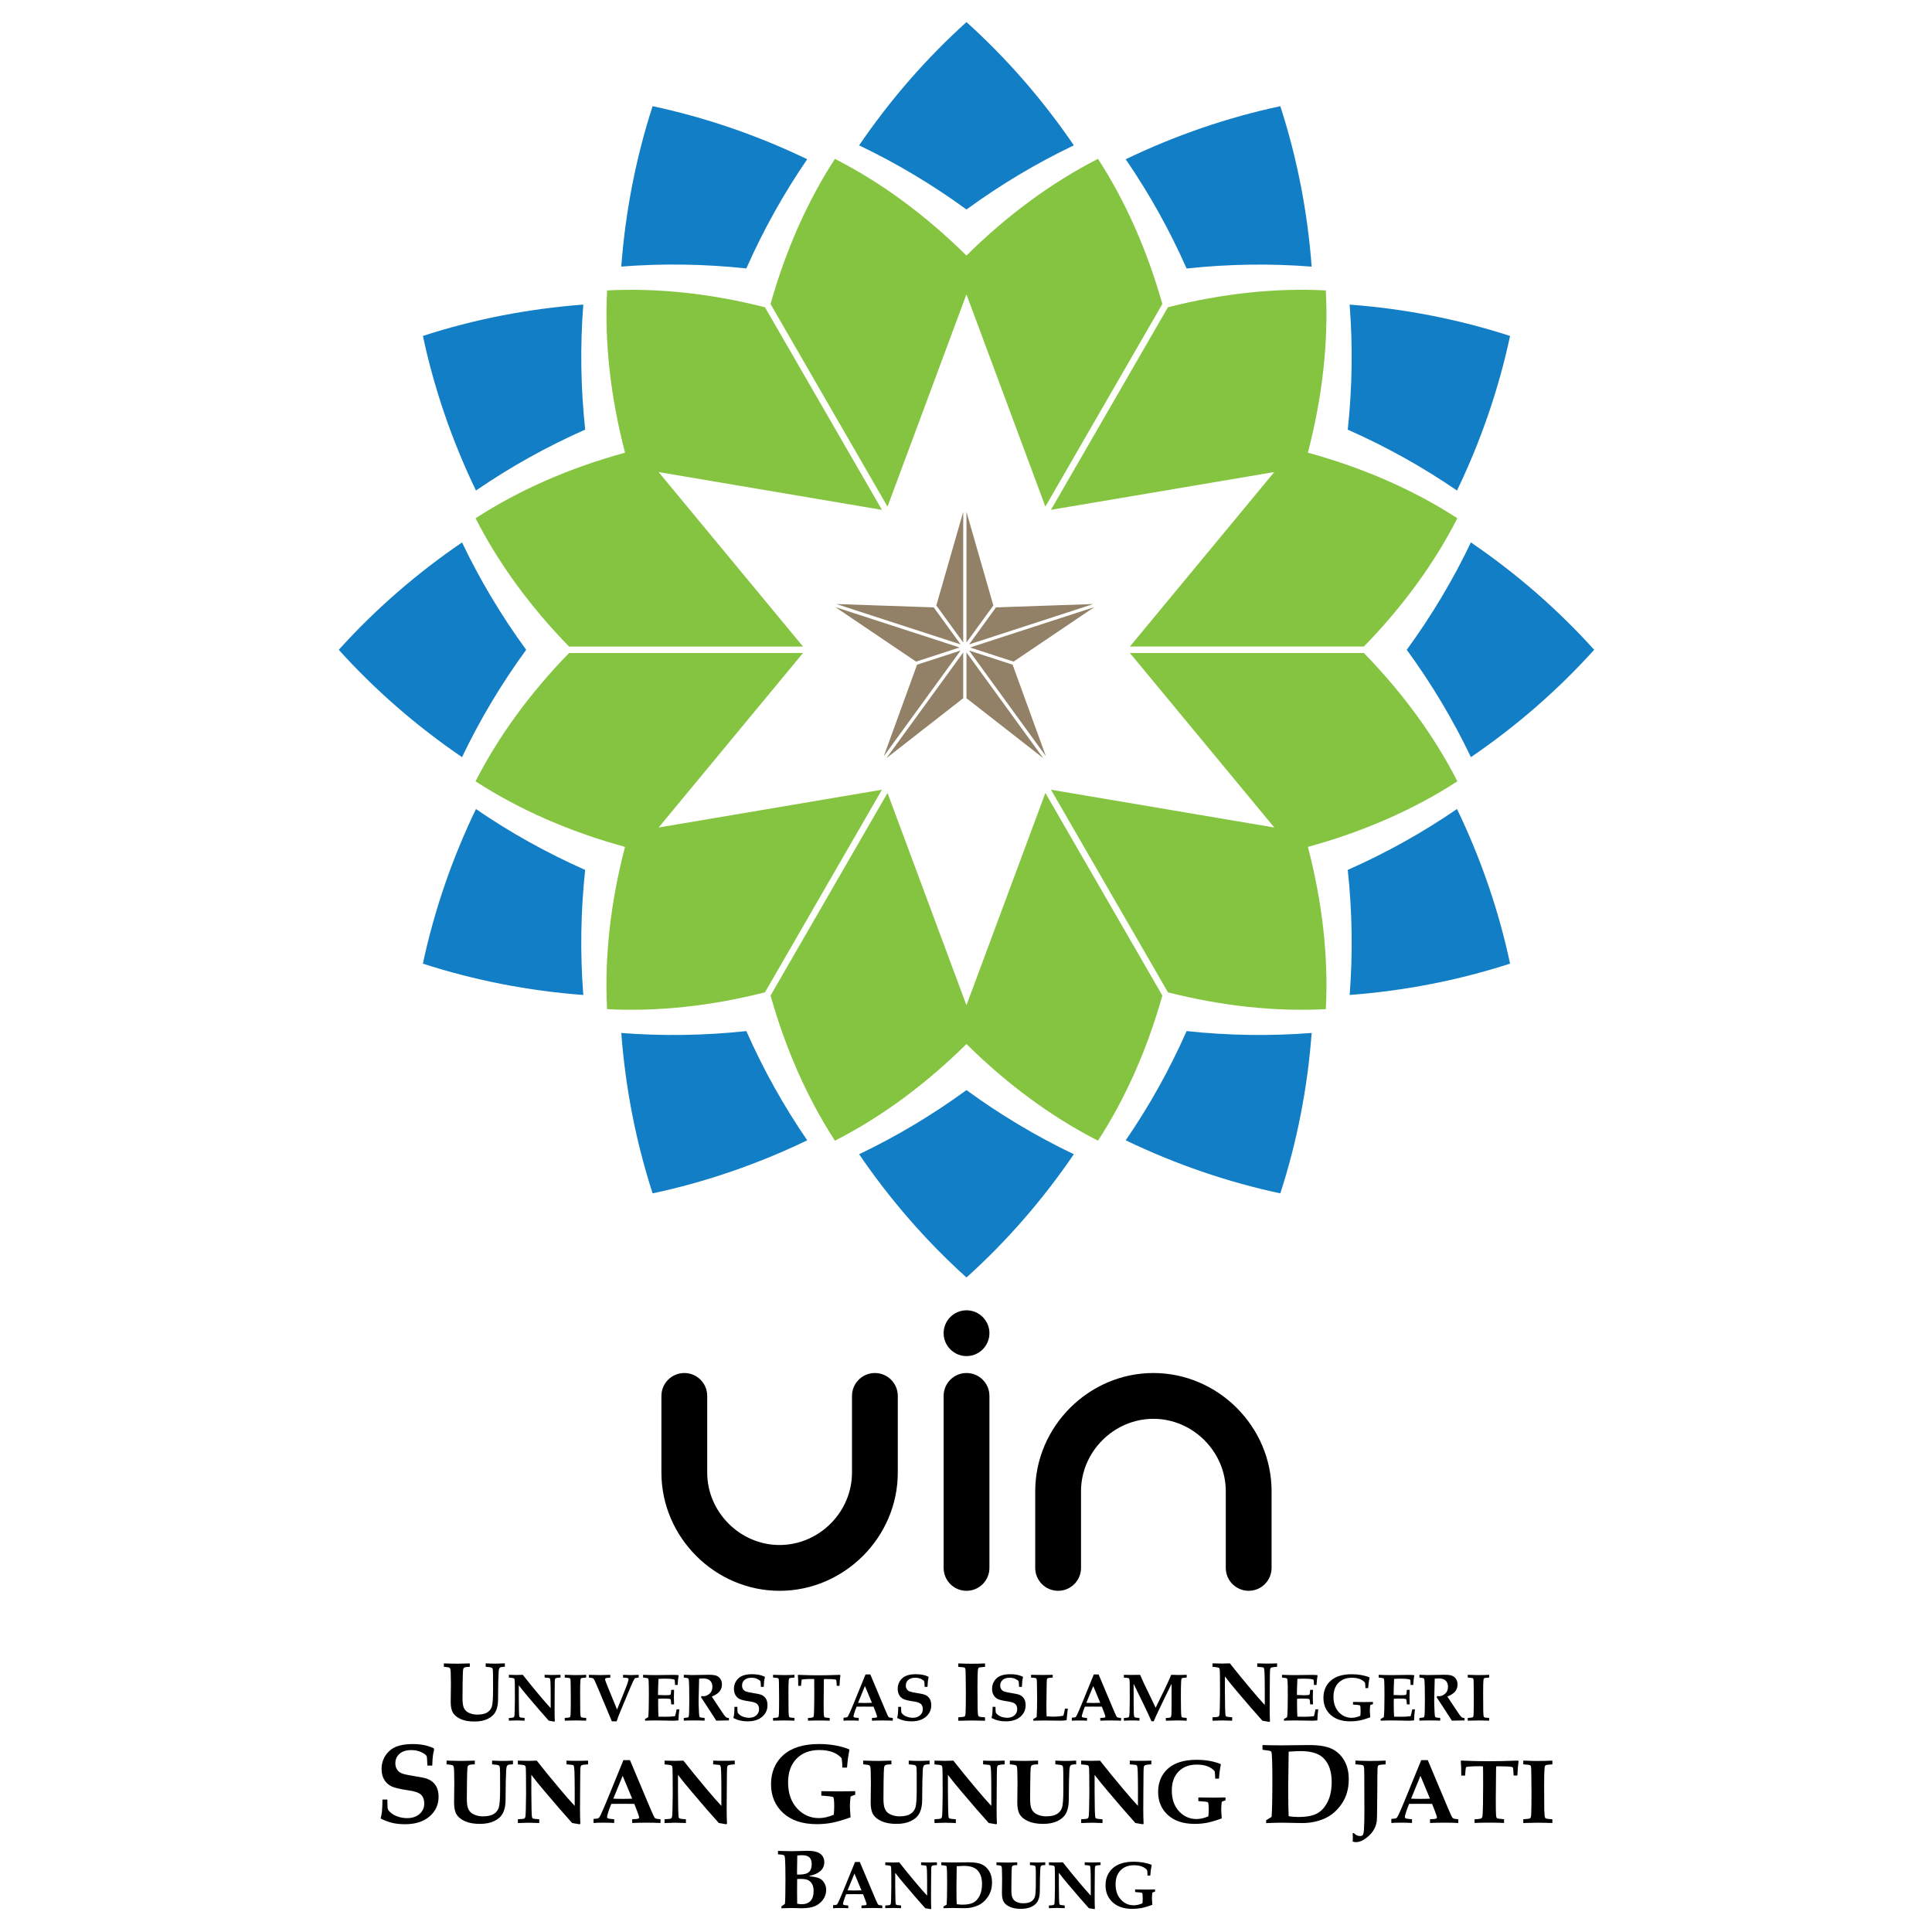 <?xml version="1.0" encoding="UTF-8"?>
<svg id="Layer_1" data-name="Layer 1" xmlns="http://www.w3.org/2000/svg" viewBox="0 0 950 950">
  <defs>
    <style>
      .cls-1 {
        fill: #85c441;
      }

      .cls-1, .cls-2, .cls-3, .cls-4 {
        fill-rule: evenodd;
      }

      .cls-2 {
        fill: #928067;
      }

      .cls-3 {
        fill: #127ec6;
      }
    </style>
  </defs>
  <path class="cls-3" d="m422.45,71.47c15.3-22.44,33.04-42.8,52.79-60.61,19.75,17.81,37.49,38.17,52.79,60.61-18.33,8.76-36.02,19.3-52.79,31.55-16.77-12.24-34.45-22.78-52.79-31.54h0Zm222.52,436.45c-2.03,27.08-7.21,53.58-15.41,78.88-26.01-5.55-51.55-14.31-76.02-26.09,11.5-16.75,21.54-34.72,29.94-53.71,20.64,2.22,41.23,2.5,61.49.92h0ZM320.91,52.21c26.01,5.55,51.55,14.31,76.01,26.09-11.49,16.75-21.53,34.72-29.94,53.7-20.65-2.22-41.23-2.5-61.49-.92,2.03-27.08,7.21-53.58,15.41-78.88h0Zm395.53,345.6c11.78,24.47,20.55,50.01,26.09,76.02-25.3,8.2-51.8,13.38-78.88,15.41,1.58-20.25,1.29-40.84-.93-61.49,18.99-8.4,36.96-18.45,53.71-29.94h0ZM207.94,165.18c25.3-8.2,51.8-13.38,78.88-15.41-1.58,20.25-1.29,40.84.93,61.48-18.99,8.4-36.96,18.45-53.71,29.95-11.78-24.46-20.55-50.01-26.09-76.01h0Zm515.34,101.54c22.44,15.3,42.8,33.04,60.61,52.79-17.81,19.75-38.17,37.49-60.61,52.79-8.76-18.33-19.3-36.02-31.55-52.79,12.24-16.77,22.78-34.45,31.54-52.79h0Zm-556.69,52.79c17.81-19.75,38.17-37.49,60.6-52.78,8.76,18.33,19.3,36.01,31.54,52.78-12.24,16.77-22.78,34.46-31.54,52.79-22.44-15.29-42.8-33.03-60.6-52.78h0Zm497.06-169.73c27.08,2.03,53.58,7.21,78.88,15.41-5.55,26.01-14.31,51.55-26.1,76.02-16.75-11.5-34.72-21.54-53.71-29.94,2.22-20.64,2.5-41.23.92-61.49h0ZM207.94,473.83c5.55-26.01,14.31-51.55,26.09-76.01,16.75,11.5,34.72,21.53,53.71,29.94-2.22,20.65-2.5,41.23-.92,61.49-27.08-2.03-53.58-7.21-78.88-15.41h0ZM553.54,78.31c24.47-11.78,50.01-20.55,76.02-26.09,8.2,25.3,13.38,51.8,15.41,78.88-20.25-1.58-40.84-1.29-61.49.93-8.4-18.99-18.45-36.96-29.94-53.71h0Zm-232.63,508.5c-8.2-25.3-13.38-51.8-15.41-78.88,20.25,1.58,40.84,1.29,61.48-.93,8.4,18.99,18.45,36.96,29.95,53.71-24.46,11.78-50.01,20.55-76.01,26.09h0Zm154.32,41.35c-19.75-17.81-37.49-38.17-52.78-60.6,18.33-8.76,36.01-19.3,52.78-31.54,16.77,12.24,34.46,22.78,52.79,31.54-15.29,22.44-33.03,42.8-52.78,60.6Z"/>
  <path class="cls-2" d="m475.23,251.71l13.22,46.01-13.22,18.2v-64.21h0Zm14.52,46.95l-13.22,18.2,61.07-19.84-47.85,1.64h0Zm48.33-.12l-61.07,19.84,21.39,6.95,39.67-26.79h0Zm-40.16,28.31l16.35,44.99-37.74-51.95,21.4,6.95h0Zm15.05,45.93l-37.74-29.45v-22.5l37.74,51.95h0Zm-39.34-29.45l-37.74,29.45,37.74-51.94v22.49h0Zm-39.04,28.52l37.75-51.96-21.4,6.95-16.35,45h0Zm15.86-46.52l21.39-6.95-61.06-19.84,39.67,26.79h0Zm-39.18-28.31l47.85,1.64,13.22,18.2-61.08-19.84h0Zm49.14.7l13.22-46.01v64.21l-13.22-18.2Z"/>
  <path class="cls-4" d="m383.34,782.23c-31.77,0-58.11-26.34-58.11-58.11v-37.72c0-6.22,5.04-11.26,11.26-11.26s11.26,5.04,11.26,11.26v37.72c0,19.42,16.17,35.59,35.59,35.59s35.6-16.17,35.6-35.59v-37.72c0-6.22,5.04-11.26,11.26-11.26s11.26,5.04,11.26,11.26v37.72c0,31.77-26.35,58.11-58.11,58.11h0Zm-195.28,102.64h2.41c.02,2.7.1,4.28.26,4.75.15.46.67,1.07,1.57,1.83.89.76,2.05,1.37,3.47,1.85,1.42.47,2.88.71,4.37.71,2.57,0,4.62-.68,6.17-2.05,1.54-1.36,2.3-3.07,2.3-5.11,0-1.87-.51-3.31-1.53-4.32-1.04-1-3-1.71-5.9-2.13-4.3-.62-7.2-1.3-8.7-2.02-1.5-.73-2.69-1.82-3.55-3.28-.87-1.46-1.3-3.2-1.3-5.24,0-3.42,1.2-6.32,3.62-8.7,2.42-2.38,6.28-3.57,11.57-3.57,2.08,0,3.92.16,5.53.47,1.61.31,3.23.82,4.85,1.53l.28.66c-.3,1.15-.5,2.18-.62,3.12-.12.92-.22,2.53-.32,4.8h-2.38c-.09-2.81-.22-4.37-.41-4.73-.34-.6-1.22-1.23-2.64-1.89-1.41-.66-3.02-1-4.85-1-2.49,0-4.43.61-5.8,1.82-1.38,1.21-2.06,2.77-2.06,4.68,0,1.17.28,2.18.84,3.05.57.87,1.35,1.5,2.37,1.91,1.01.41,3.18.88,6.52,1.41,3.02.46,5.07.9,6.15,1.33,1.76.72,3.11,1.8,4.01,3.26.92,1.45,1.37,3.29,1.37,5.52,0,3.86-1.47,7.07-4.43,9.63-2.95,2.56-6.99,3.84-12.11,3.84-2.27,0-4.34-.21-6.2-.65-1.86-.44-3.78-1.16-5.76-2.16.33-1.27.55-2.42.66-3.47.14-1.44.22-3.38.24-5.82h0Zm31.53-17.31v-1.84c2.97.1,5.58.16,7.83.16,1.43,0,3.44-.06,6.05-.16v1.84c-1.34,0-2.28.11-2.84.35-.19.07-.35.21-.46.37-.16.21-.27.55-.33,1.03-.09.82-.16,3.17-.22,7.04-.04,2.7-.07,5.44-.07,8.22,0,2.29.26,3.97.79,5.05.52,1.07,1.29,1.87,2.3,2.39,1.45.75,3.04,1.12,4.77,1.12,2.34,0,4.14-.39,5.37-1.16,1.24-.77,2.07-1.84,2.5-3.2.42-1.35.63-4.32.63-8.89l-.02-8.1c0-1.82-.1-2.91-.26-3.27-.08-.2-.24-.36-.46-.46-.35-.21-1.42-.37-3.19-.49v-1.84c1.87.1,3.61.16,5.19.16,1.37,0,3.06-.06,5.06-.16v1.84c-1.45,0-2.34.16-2.7.49-.35.32-.57,1.15-.64,2.49-.16,3.26-.24,6.96-.26,11.08,0,2.64-.04,4.36-.11,5.18-.16,2.01-.64,3.73-1.46,5.15-.81,1.43-2.16,2.59-4.07,3.52-1.89.91-4.24,1.37-7.06,1.37s-5.36-.44-7.29-1.31c-1.94-.88-3.32-1.98-4.13-3.31-.82-1.33-1.23-3.29-1.23-5.88l.11-9.83c0-.79-.04-2.8-.11-6.02-.03-1.01-.13-1.69-.33-2.05-.11-.21-.29-.36-.53-.49-.24-.11-1.18-.24-2.81-.39h0Zm35.06,28.83v-1.83c1.78-.07,2.83-.2,3.13-.35.2-.11.35-.31.46-.57.16-.34.26-1.58.31-3.69.08-3.5.13-6.14.13-7.91l-.05-9.25c0-2.44-.08-3.86-.24-4.24-.08-.21-.22-.37-.41-.47-.3-.18-1.4-.35-3.33-.5v-1.84c2.3.08,4.01.11,5.12.11,1.22,0,2.61-.04,4.17-.11,3.36,4.28,7.14,8.94,11.37,13.94,2.82,3.36,5.24,6.13,7.28,8.31v-8.66c0-3.28-.05-6.11-.13-8.48-.06-1.42-.18-2.29-.35-2.6-.08-.18-.24-.3-.48-.37-.23-.07-1.26-.18-3.07-.31v-1.84c1.6.08,3.17.11,4.75.11,2.16,0,4.11-.04,5.86-.11v1.84c-1.63.1-2.61.21-2.95.35-.2.07-.35.18-.46.31-.12.13-.21.3-.27.5-.1.36-.16,1.47-.17,3.37l-.07,8.75-.05,8.8c0,2.36.05,4.72.15,7.09l-.28.3c-1.76-.32-3.01-.53-3.74-.63-3.74-4.15-8.27-9.36-13.57-15.65-2.69-3.17-4.85-5.85-6.49-8.02v8.51c0,2.31.03,5.1.1,8.37.05,2.41.15,3.8.31,4.16.06.16.17.28.33.37.28.16,1.32.3,3.15.44v1.83c-2.36-.1-4.06-.15-5.07-.15-.85,0-2.66.05-5.45.15h0Zm37.19-1.99c1.37-.08,2.21-.22,2.54-.41.21-.15.56-.7,1.03-1.67.89-1.89,2.02-4.52,3.4-7.89l7.74-18.95h3.22l9.88,23.48c1.28,3.04,2.07,4.71,2.37,5,.3.29,1.22.49,2.77.6v1.83c-2.38-.1-4.63-.15-6.73-.15-2.52,0-4.92.05-7.19.15v-1.83c1.74-.07,2.73-.18,3-.3.27-.12.4-.34.4-.67,0-.27-.3-1.22-.91-2.84l-1.45-3.74c-1.81-.03-3.82-.05-6.05-.05-1.94,0-3.7.02-5.29.05l-.96,2.51c-.26.69-.59,1.71-.96,3.07-.09.3-.13.58-.13.83,0,.34.14.57.42.71.29.14,1.31.28,3.08.43v1.83c-1.44-.1-3.21-.15-5.33-.15s-3.64.05-4.83.15v-1.99h0Zm14.34-21.18l-4.61,11.21c1.33.07,2.82.11,4.43.11,1.7,0,3.31-.04,4.86-.11l-4.68-11.21h0Zm20.59,23.17v-1.83c1.78-.07,2.83-.2,3.13-.35.2-.11.35-.31.46-.57.16-.34.26-1.58.31-3.69.08-3.5.13-6.14.13-7.91l-.05-9.25c0-2.44-.08-3.86-.24-4.24-.08-.21-.22-.37-.41-.47-.3-.18-1.4-.35-3.33-.5v-1.84c2.3.08,4.01.11,5.12.11,1.22,0,2.61-.04,4.17-.11,3.36,4.28,7.15,8.94,11.37,13.94,2.82,3.36,5.24,6.13,7.28,8.31v-8.66c0-3.28-.05-6.11-.13-8.48-.06-1.42-.18-2.29-.35-2.6-.08-.18-.24-.3-.48-.37-.23-.07-1.26-.18-3.07-.31v-1.84c1.59.08,3.17.11,4.75.11,2.15,0,4.11-.04,5.86-.11v1.84c-1.63.1-2.61.21-2.95.35-.2.07-.35.18-.46.31-.12.13-.21.3-.27.5-.1.36-.16,1.47-.17,3.37l-.07,8.75-.05,8.8c0,2.36.05,4.72.15,7.09l-.28.3c-1.76-.32-3.01-.53-3.74-.63-3.74-4.15-8.27-9.36-13.57-15.65-2.69-3.17-4.85-5.85-6.49-8.02v8.51c0,2.31.03,5.1.1,8.37.05,2.41.15,3.8.31,4.16.06.16.17.28.33.37.28.16,1.32.3,3.15.44v1.83c-2.36-.1-4.06-.15-5.07-.15-.85,0-2.66.05-5.45.15h0Zm77.1-13.43v-2.21c3.31.07,6.28.11,8.88.11,2.41,0,5-.04,7.79-.11v1.74c-.8.26-1.57.56-2.29.9-.22,1.84-.33,3.4-.33,4.7,0,.93.1,2.77.33,5.52-3.61,1.31-6.63,2.2-9.06,2.66-2.43.47-4.95.7-7.56.7-7.03,0-12.54-1.83-16.52-5.47-3.98-3.66-5.98-8.39-5.98-14.2s2.03-10.76,6.1-14.34c4.06-3.59,9.89-5.39,17.49-5.39,2.68,0,5.24.21,7.7.63,2.46.42,4.8,1.05,7.02,1.91l.24.41c-.52,2.31-.91,5.19-1.18,8.64h-2.29c-.02-1.73-.14-3.26-.35-4.6-1.17-1.34-2.67-2.35-4.5-3.03-1.83-.67-3.99-1.01-6.49-1.01-4.68,0-8.41,1.42-11.18,4.26-2.78,2.84-4.17,6.73-4.17,11.67,0,5.26,1.46,9.51,4.38,12.72,2.92,3.21,6.53,4.82,10.81,4.82,2.28,0,4.7-.56,7.27-1.67.15-1.4.22-2.73.22-3.99,0-2.8-.16-4.35-.49-4.64-.33-.29-2.28-.53-5.85-.74h0Zm20.57-15.4v-1.84c2.97.1,5.58.16,7.83.16,1.43,0,3.44-.06,6.05-.16v1.84c-1.34,0-2.28.11-2.84.35-.19.07-.35.21-.46.37-.16.21-.27.55-.33,1.03-.09.82-.16,3.17-.22,7.04-.04,2.7-.06,5.44-.06,8.22,0,2.29.26,3.97.79,5.05.52,1.07,1.29,1.87,2.3,2.39,1.45.75,3.04,1.12,4.77,1.12,2.34,0,4.14-.39,5.37-1.16,1.24-.77,2.07-1.84,2.5-3.2.42-1.35.63-4.32.63-8.89l-.02-8.1c0-1.82-.1-2.91-.26-3.27-.08-.2-.24-.36-.46-.46-.35-.21-1.42-.37-3.19-.49v-1.84c1.87.1,3.61.16,5.19.16,1.37,0,3.06-.06,5.05-.16v1.84c-1.45,0-2.34.16-2.7.49-.35.32-.57,1.15-.64,2.49-.16,3.26-.24,6.96-.26,11.08,0,2.64-.04,4.36-.11,5.18-.16,2.01-.64,3.73-1.46,5.15-.81,1.43-2.16,2.59-4.07,3.52-1.89.91-4.24,1.37-7.06,1.37s-5.36-.44-7.29-1.31c-1.94-.88-3.32-1.98-4.13-3.31-.82-1.33-1.23-3.29-1.23-5.88l.11-9.83c0-.79-.04-2.8-.11-6.02-.03-1.01-.13-1.69-.33-2.05-.11-.21-.29-.36-.53-.49-.24-.11-1.18-.24-2.81-.39h0Zm35.06,28.83v-1.83c1.78-.07,2.83-.2,3.13-.35.2-.11.35-.31.46-.57.16-.34.26-1.58.31-3.69.08-3.5.13-6.14.13-7.91l-.05-9.25c0-2.44-.08-3.86-.24-4.24-.08-.21-.22-.37-.41-.47-.3-.18-1.4-.35-3.33-.5v-1.84c2.3.08,4.01.11,5.12.11,1.22,0,2.61-.04,4.17-.11,3.36,4.28,7.14,8.94,11.37,13.94,2.82,3.36,5.24,6.13,7.28,8.31v-8.66c0-3.28-.05-6.11-.13-8.48-.06-1.42-.18-2.29-.35-2.6-.08-.18-.24-.3-.48-.37-.23-.07-1.26-.18-3.07-.31v-1.84c1.59.08,3.17.11,4.75.11,2.16,0,4.11-.04,5.86-.11v1.84c-1.63.1-2.61.21-2.95.35-.2.07-.35.18-.46.31-.12.13-.21.3-.27.5-.1.36-.16,1.47-.17,3.37l-.07,8.75-.05,8.8c0,2.36.05,4.72.15,7.09l-.28.3c-1.76-.32-3.01-.53-3.74-.63-3.74-4.15-8.27-9.36-13.57-15.65-2.69-3.17-4.85-5.85-6.49-8.02v8.51c0,2.31.03,5.1.1,8.37.05,2.41.15,3.8.31,4.16.06.16.17.28.33.37.28.16,1.32.3,3.15.44v1.83c-2.36-.1-4.06-.15-5.07-.15-.85,0-2.66.05-5.45.15h0Zm37.06-28.83v-1.84c2.97.1,5.58.16,7.83.16,1.43,0,3.44-.06,6.05-.16v1.84c-1.34,0-2.28.11-2.84.35-.19.07-.35.21-.46.37-.16.21-.27.55-.33,1.03-.09.82-.16,3.17-.22,7.04-.04,2.7-.07,5.44-.07,8.22,0,2.29.26,3.97.79,5.05.52,1.07,1.29,1.87,2.29,2.39,1.45.75,3.04,1.12,4.77,1.12,2.34,0,4.14-.39,5.37-1.16,1.24-.77,2.07-1.84,2.5-3.2.42-1.35.62-4.32.62-8.89l-.02-8.1c0-1.82-.1-2.91-.26-3.27-.08-.2-.24-.36-.46-.46-.36-.21-1.42-.37-3.19-.49v-1.84c1.87.1,3.61.16,5.19.16,1.37,0,3.06-.06,5.05-.16v1.84c-1.45,0-2.34.16-2.7.49-.35.32-.57,1.15-.64,2.49-.16,3.26-.24,6.96-.26,11.08,0,2.64-.04,4.36-.11,5.18-.16,2.01-.64,3.73-1.46,5.15-.81,1.43-2.16,2.59-4.07,3.52-1.89.91-4.24,1.37-7.06,1.37s-5.36-.44-7.29-1.31c-1.94-.88-3.32-1.98-4.13-3.31-.82-1.33-1.23-3.29-1.23-5.88l.11-9.83c0-.79-.04-2.8-.11-6.02-.03-1.01-.13-1.69-.33-2.05-.11-.21-.29-.36-.53-.49-.24-.11-1.18-.24-2.81-.39h0Zm35.06,28.83v-1.83c1.78-.07,2.83-.2,3.13-.35.2-.11.35-.31.46-.57.16-.34.26-1.58.31-3.69.08-3.5.13-6.14.13-7.91l-.05-9.25c0-2.44-.08-3.86-.24-4.24-.08-.21-.22-.37-.41-.47-.3-.18-1.4-.35-3.33-.5v-1.84c2.3.08,4.01.11,5.12.11,1.22,0,2.61-.04,4.17-.11,3.36,4.28,7.15,8.94,11.37,13.94,2.82,3.36,5.24,6.13,7.28,8.31v-8.66c0-3.28-.05-6.11-.13-8.48-.06-1.42-.18-2.29-.35-2.6-.08-.18-.24-.3-.48-.37s-1.26-.18-3.07-.31v-1.84c1.6.08,3.17.11,4.75.11,2.15,0,4.11-.04,5.86-.11v1.84c-1.63.1-2.61.21-2.95.35-.2.07-.35.18-.46.31-.12.13-.21.3-.27.5-.1.36-.16,1.47-.17,3.37l-.07,8.75-.05,8.8c0,2.36.05,4.72.15,7.09l-.28.3c-1.76-.32-3.01-.53-3.74-.63-3.74-4.15-8.27-9.36-13.57-15.65-2.69-3.17-4.85-5.85-6.49-8.02v8.51c0,2.31.03,5.1.1,8.37.05,2.41.15,3.8.31,4.16.06.16.17.28.33.37.28.16,1.32.3,3.15.44v1.83c-2.36-.1-4.06-.15-5.07-.15-.85,0-2.66.05-5.45.15h0Zm57.64-10.77v-1.77c2.66.06,5.03.08,7.11.08,1.92,0,4-.03,6.23-.08v1.4c-.64.2-1.25.45-1.84.72-.18,1.47-.26,2.73-.26,3.77,0,.74.08,2.21.26,4.41-2.88,1.04-5.3,1.76-7.25,2.14-1.94.36-3.95.55-6.04.55-5.62,0-10.03-1.45-13.22-4.38-3.18-2.92-4.78-6.71-4.78-11.35s1.63-8.61,4.88-11.48c3.25-2.87,7.91-4.3,13.99-4.3,2.15,0,4.2.17,6.16.49,1.97.34,3.84.85,5.62,1.54l.2.33c-.42,1.85-.74,4.15-.93,6.9h-1.84c-.02-1.38-.11-2.6-.29-3.67-.93-1.08-2.13-1.89-3.59-2.43-1.46-.53-3.2-.8-5.19-.8-3.75,0-6.72,1.14-8.95,3.4-2.22,2.28-3.33,5.39-3.33,9.34,0,4.22,1.17,7.6,3.51,10.17,2.34,2.57,5.22,3.86,8.65,3.86,1.82,0,3.76-.45,5.81-1.33.12-1.12.18-2.19.18-3.19,0-2.25-.13-3.49-.39-3.72-.26-.23-1.82-.43-4.68-.59h0Zm33.33,10.82v-1.4c1.26-.73,2.15-1.28,2.68-1.64.25-3.2.38-9.21.38-18,0-3.81-.04-7-.12-9.55-.08-2.56-.21-4.02-.37-4.39-.07-.18-.19-.32-.36-.4-.27-.15-1.61-.37-4.01-.66v-2.32c2.75.09,5.9.14,9.48.14l13.48-.14c4.9,0,8.62.63,11.16,1.86,2.55,1.24,4.56,3.13,6.05,5.69,1.49,2.55,2.25,5.64,2.25,9.29,0,4.68-1.17,8.71-3.5,12.11-2.33,3.39-5.18,5.8-8.53,7.24-3.35,1.44-6.93,2.16-10.74,2.16l-10.35-.17c-1.66,0-4.16.06-7.49.2h0Zm11.07-3.37c1.53.25,3.1.38,4.69.38,4.07,0,7.16-.58,9.3-1.74,2.13-1.17,3.85-3.08,5.18-5.73,1.32-2.65,1.98-5.9,1.98-9.77,0-5.08-1.31-8.95-3.94-11.62-2.31-2.36-6.09-3.54-11.34-3.54-1.13,0-3.09.08-5.87.27l-.22,17.05c0,7.18.07,12.08.22,14.7h0Zm32.82-25.51v-1.84c2.92.12,5.26.18,7.04.18,2.57,0,5.19-.06,7.83-.18v1.84c-.47,0-1.31.07-2.52.2-.49.06-.82.15-.99.29-.17.13-.28.31-.35.54-.13.44-.2,2.04-.21,4.81l-.05,8.87-.07,6.7c-.03,3.61-.08,5.77-.17,6.49-.23,1.79-.87,3.44-1.89,4.96-1.03,1.51-2.47,2.86-4.32,4.07-1.4.89-2.75,1.33-4.07,1.33-.44,0-.97-.1-1.59-.29.07-1.01.11-1.68.11-2.03s-.04-1.02-.11-1.97l.52-.24c.92,1.03,1.96,1.53,3.12,1.53.59,0,1.03-.16,1.33-.49.31-.33.5-1.25.6-2.77.14-2.34.21-5.28.21-8.81l-.05-16.88c0-2.88-.06-4.6-.2-5.16-.08-.34-.26-.59-.51-.73-.25-.14-1.48-.28-3.68-.43h0Zm17.65,26.84c1.37-.08,2.21-.22,2.54-.41.21-.15.56-.7,1.03-1.67.89-1.89,2.02-4.52,3.4-7.89l7.74-18.95h3.22l9.88,23.48c1.28,3.04,2.07,4.71,2.37,5,.3.29,1.22.49,2.77.6v1.83c-2.38-.1-4.63-.15-6.73-.15-2.52,0-4.92.05-7.19.15v-1.83c1.74-.07,2.73-.18,3-.3.27-.12.4-.34.4-.67,0-.27-.3-1.22-.91-2.84l-1.45-3.74c-1.81-.03-3.82-.05-6.05-.05-1.94,0-3.7.02-5.29.05l-.96,2.51c-.26.69-.59,1.71-.96,3.07-.09.3-.13.58-.13.83,0,.34.14.57.42.71.29.14,1.31.28,3.08.43v1.83c-1.44-.1-3.21-.15-5.33-.15s-3.64.05-4.83.15v-1.99h0Zm14.34-21.18l-4.61,11.21c1.33.07,2.82.11,4.43.11,1.7,0,3.31-.04,4.86-.11l-4.68-11.21h0Zm26.61,23.17v-1.83c.83,0,1.7-.07,2.6-.22.42-.07.72-.2.89-.36.18-.17.31-.48.39-.92.1-.63.19-2.93.26-6.91.05-2.83.06-5.71.06-8.66,0-5.78-.02-8.73-.06-8.84-.04-.11-.55-.17-1.54-.17-2.02,0-3.77.06-5.22.18-.85.07-1.32.15-1.44.22-.1.06-.19.2-.24.38-.07.18-.19,1.46-.37,3.83h-1.88c.03-2.78-.05-5.19-.24-7.19l.24-.18c4.59.21,9.06.31,13.4.31s9.17-.1,14.53-.31l.24.35c-.27,2-.48,4.33-.59,7.01h-1.82c-.13-2.43-.26-3.75-.39-3.95-.1-.16-.34-.27-.7-.33-1.17-.2-3.48-.29-6.95-.29-.29,0-.47.05-.52.13-.07.1-.09.49-.09,1.16l-.13,14.69c0,4.26.04,6.87.11,7.84.07.97.25,1.55.52,1.75.2.13,1.33.29,3.43.47v1.83c-2.14-.1-4.41-.15-6.82-.15-3.16,0-5.73.05-7.7.15h0Zm23.94,0v-1.83c2-.1,3.14-.27,3.4-.5.27-.23.43-.81.49-1.73.1-1.92.15-5.5.15-10.75,0-2.01-.03-4.92-.08-8.74-.03-2.61-.08-4.04-.18-4.3-.08-.25-.24-.44-.46-.55-.32-.17-1.43-.31-3.32-.42v-1.84c3,.12,5.3.18,6.88.18,2.74,0,5.21-.06,7.43-.18v1.84c-1.99.11-3.11.27-3.36.47-.25.2-.42.65-.49,1.37-.13,1.4-.2,4.23-.2,8.51,0,5.68.03,9.64.07,11.87.05,2.24.18,3.57.4,3.99.08.19.27.33.55.45.29.11,1.3.22,3.03.34v1.83l-2.58-.06c-1.63-.06-3.09-.08-4.36-.08l-7.37.15h0Zm-364.79,41.95v-.95c.77-.46,1.34-.87,1.75-1.25.16-1.85.24-5.93.24-12.26,0-4.58-.07-7.83-.2-9.73-.07-1.03-.21-1.63-.42-1.81-.3-.27-1.31-.44-3.05-.52v-1.69l3.86.08,2.95.06c.9,0,2.22-.03,3.98-.1,1.7-.07,2.92-.1,3.66-.1,2.97,0,5.1.5,6.39,1.5,1.29.99,1.93,2.36,1.93,4.09s-.63,3.23-1.91,4.36c-1.27,1.12-3.07,1.93-5.39,2.41v.17c2.39.24,4.06.6,5.02,1.08.97.48,1.74,1.23,2.33,2.25.59,1.01.88,2.17.88,3.48,0,1.59-.49,3.1-1.45,4.52-.97,1.42-2.26,2.5-3.86,3.26-1.6.75-3.85,1.13-6.76,1.13-.58,0-1.44-.02-2.59-.06-1.07-.04-1.95-.06-2.63-.06-.77,0-2.34.05-4.73.14h0Zm7.7-16.58h1.05c2.26,0,3.85-.41,4.77-1.23.92-.82,1.38-2.1,1.38-3.84,0-1.52-.37-2.65-1.12-3.37-.74-.72-1.96-1.08-3.66-1.08-.63,0-1.4.05-2.31.16-.08,4.12-.12,6.63-.12,7.56l.02,1.81h0Zm.04,14.29c.77.2,1.51.3,2.19.3,1.91,0,3.37-.54,4.38-1.63,1.02-1.09,1.53-2.7,1.53-4.81,0-1.38-.23-2.51-.69-3.39-.47-.88-1.1-1.53-1.91-1.96-.81-.43-1.96-.65-3.46-.65l-2.03.02v.52l-.04,5.21.04,5.26v1.13h0Zm17.64.8c1.01-.06,1.63-.16,1.87-.3.16-.11.41-.51.76-1.23.65-1.39,1.49-3.33,2.5-5.8l5.69-13.94h2.37l7.27,17.27c.94,2.24,1.52,3.46,1.74,3.68.22.21.9.36,2.04.44v1.34c-1.75-.08-3.4-.11-4.95-.11-1.85,0-3.62.03-5.29.11v-1.34c1.28-.05,2.01-.13,2.21-.22.2-.09.3-.25.3-.49,0-.2-.22-.9-.67-2.09l-1.06-2.75c-1.33-.02-2.81-.03-4.45-.03-1.43,0-2.72.01-3.89.03l-.71,1.85c-.19.51-.43,1.26-.71,2.26-.07.22-.1.42-.1.61,0,.25.1.42.31.52.21.1.96.21,2.26.32v1.34c-1.06-.08-2.36-.11-3.92-.11s-2.68.03-3.55.11v-1.46h0Zm10.54-15.58l-3.39,8.25c.98.05,2.07.08,3.26.08,1.25,0,2.44-.03,3.57-.08l-3.44-8.25h0Zm15.15,17.04v-1.34c1.31-.05,2.08-.14,2.31-.26.14-.08.26-.23.34-.42.12-.25.19-1.16.23-2.72.06-2.57.1-4.51.1-5.82l-.03-6.81c0-1.8-.06-2.84-.18-3.12-.06-.16-.16-.27-.3-.35-.22-.13-1.03-.25-2.45-.37v-1.35c1.69.05,2.95.08,3.77.08.9,0,1.92-.03,3.07-.08,2.47,3.15,5.25,6.57,8.36,10.25,2.07,2.47,3.86,4.51,5.36,6.11v-6.37c0-2.41-.03-4.49-.1-6.24-.05-1.04-.13-1.68-.26-1.91-.06-.13-.18-.22-.35-.27-.17-.05-.93-.13-2.26-.23v-1.35c1.17.05,2.33.08,3.49.08,1.58,0,3.03-.03,4.31-.08v1.35c-1.2.08-1.92.16-2.17.25-.14.05-.25.13-.34.23-.09.1-.15.22-.2.37-.08.26-.12,1.08-.12,2.48l-.05,6.44-.03,6.48c0,1.73.03,3.47.11,5.21l-.21.22c-1.3-.23-2.22-.39-2.75-.47-2.75-3.05-6.08-6.89-9.98-11.51-1.98-2.33-3.57-4.3-4.77-5.9v6.26c0,1.7.02,3.75.08,6.15.04,1.77.11,2.79.23,3.06.04.12.12.21.24.27.21.12.97.22,2.32.32v1.34c-1.74-.08-2.98-.11-3.73-.11-.63,0-1.96.03-4.01.11h0Zm28.62,0v-.82c.74-.43,1.26-.75,1.58-.97.14-1.89.22-5.42.22-10.59,0-2.24-.02-4.12-.07-5.62-.05-1.51-.12-2.37-.22-2.59-.04-.1-.11-.19-.21-.24-.16-.08-.95-.21-2.37-.38v-1.37c1.62.05,3.48.08,5.58.08l7.93-.08c2.88,0,5.07.36,6.56,1.09,1.5.73,2.68,1.85,3.56,3.35.88,1.5,1.32,3.32,1.32,5.47,0,2.75-.69,5.13-2.06,7.12-1.37,1.99-3.05,3.41-5.02,4.26-1.97.84-4.08,1.27-6.32,1.27l-6.09-.1c-.97,0-2.44.03-4.4.11h0Zm6.51-1.98c.9.15,1.82.23,2.76.23,2.39,0,4.21-.34,5.47-1.03,1.26-.69,2.27-1.81,3.05-3.37.77-1.56,1.17-3.48,1.17-5.75,0-2.99-.77-5.27-2.31-6.83-1.37-1.39-3.59-2.09-6.68-2.09-.67,0-1.82.06-3.46.17l-.13,10.03c0,4.23.05,7.11.13,8.65h0Zm19.55-19.23v-1.35c2.18.08,4.1.12,5.76.12,1.05,0,2.53-.04,4.45-.12v1.35c-.99,0-1.68.08-2.09.25-.14.05-.25.15-.34.27-.12.15-.2.41-.24.75-.07.6-.12,2.33-.16,5.18-.03,1.98-.05,4-.05,6.04,0,1.69.19,2.92.58,3.71.38.79.95,1.37,1.69,1.76,1.07.55,2.24.82,3.5.82,1.72,0,3.05-.29,3.95-.85.91-.57,1.52-1.35,1.84-2.35.31-.99.46-3.18.46-6.54v-5.95c-.02-1.34-.09-2.14-.21-2.41-.06-.15-.18-.27-.34-.34-.26-.15-1.04-.27-2.35-.36v-1.35c1.38.08,2.65.12,3.82.12,1.01,0,2.25-.04,3.72-.12v1.35c-1.06,0-1.72.12-1.99.36-.26.23-.42.84-.47,1.83-.12,2.4-.18,5.12-.19,8.15,0,1.94-.03,3.21-.08,3.81-.12,1.48-.47,2.74-1.08,3.79-.6,1.05-1.59,1.91-2.99,2.59-1.39.67-3.12,1.01-5.19,1.01s-3.94-.32-5.36-.96c-1.43-.64-2.44-1.45-3.04-2.43-.6-.98-.91-2.42-.91-4.32l.08-7.23c0-.58-.03-2.06-.08-4.43-.02-.74-.1-1.24-.24-1.51-.08-.15-.21-.27-.39-.36-.18-.08-.86-.18-2.06-.29h0Zm25.79,21.2v-1.34c1.31-.05,2.08-.14,2.3-.26.14-.08.26-.23.34-.42.12-.25.19-1.16.23-2.72.06-2.57.1-4.51.1-5.82l-.03-6.81c0-1.8-.06-2.84-.18-3.12-.06-.16-.17-.27-.3-.35-.22-.13-1.03-.25-2.45-.37v-1.35c1.69.05,2.95.08,3.77.08.9,0,1.92-.03,3.07-.08,2.47,3.15,5.25,6.57,8.36,10.25,2.07,2.47,3.86,4.51,5.36,6.11v-6.37c0-2.41-.03-4.49-.1-6.24-.05-1.04-.13-1.68-.26-1.91-.06-.13-.18-.22-.35-.27-.17-.05-.93-.13-2.26-.23v-1.35c1.17.05,2.33.08,3.49.08,1.59,0,3.03-.03,4.31-.08v1.35c-1.2.08-1.92.16-2.17.25-.14.05-.25.13-.34.23-.09.1-.15.22-.2.37-.08.26-.12,1.08-.12,2.48l-.05,6.44-.03,6.48c0,1.73.03,3.47.11,5.21l-.21.22c-1.3-.23-2.22-.39-2.75-.47-2.75-3.05-6.08-6.89-9.98-11.51-1.98-2.33-3.57-4.3-4.77-5.9v6.26c0,1.7.02,3.75.08,6.15.03,1.77.11,2.79.23,3.06.04.12.12.21.24.27.21.12.97.22,2.32.32v1.34c-1.74-.08-2.98-.11-3.73-.11-.62,0-1.96.03-4.01.11h0Zm42.39-7.92v-1.3c1.96.04,3.7.06,5.23.06,1.41,0,2.94-.02,4.58-.06v1.03c-.47.15-.92.33-1.35.53-.13,1.08-.19,2.01-.19,2.77,0,.54.06,1.63.19,3.24-2.12.77-3.9,1.3-5.33,1.57-1.43.27-2.91.41-4.45.41-4.14,0-7.37-1.07-9.72-3.23-2.34-2.15-3.51-4.93-3.51-8.35s1.2-6.33,3.59-8.44c2.39-2.11,5.82-3.16,10.29-3.16,1.58,0,3.09.12,4.54.36,1.45.25,2.83.62,4.13,1.13l.14.24c-.31,1.36-.54,3.05-.69,5.08h-1.35c-.01-1.01-.08-1.91-.21-2.7-.69-.8-1.56-1.39-2.64-1.79-1.08-.39-2.35-.59-3.82-.59-2.76,0-4.95.84-6.59,2.5-1.63,1.67-2.45,3.97-2.45,6.87,0,3.1.86,5.59,2.58,7.48,1.72,1.89,3.84,2.84,6.36,2.84,1.34,0,2.77-.33,4.27-.98.09-.82.13-1.61.13-2.35,0-1.65-.1-2.57-.29-2.74-.19-.17-1.34-.32-3.44-.43h0Zm-339.91-110.76v-1.69c2.73.1,5.13.14,7.2.14,1.31,0,3.17-.05,5.56-.14v1.69c-1.23,0-2.1.11-2.61.32-.17.07-.31.18-.42.34-.15.19-.25.5-.3.95-.08.75-.14,2.9-.2,6.47-.04,2.48-.06,4.99-.06,7.56,0,2.1.24,3.64.72,4.63.49.98,1.19,1.72,2.11,2.2,1.34.68,2.8,1.02,4.38,1.02,2.15,0,3.8-.36,4.94-1.06,1.14-.71,1.91-1.69,2.29-2.94.39-1.25.58-3.97.58-8.18l-.02-7.44c-.01-1.67-.09-2.68-.24-3.02-.08-.19-.22-.33-.42-.42-.32-.19-1.3-.34-2.94-.45v-1.69c1.73.1,3.32.14,4.78.14,1.26,0,2.81-.05,4.64-.14v1.69c-1.32,0-2.15.15-2.48.45-.33.3-.52,1.06-.59,2.29-.15,3-.23,6.39-.24,10.19,0,2.43-.03,4.01-.1,4.76-.15,1.85-.6,3.43-1.34,4.73-.76,1.31-2,2.38-3.74,3.23-1.74.84-3.91,1.26-6.5,1.26s-4.93-.4-6.71-1.21c-1.78-.8-3.05-1.82-3.8-3.05-.75-1.22-1.12-3.02-1.12-5.39l.1-9.05c0-.72-.03-2.57-.1-5.52-.03-.93-.12-1.56-.3-1.89-.1-.18-.27-.33-.49-.44-.22-.11-1.08-.23-2.58-.36h0Zm31.96,26.48v-1.34c1.31-.05,2.08-.14,2.3-.26.14-.08.26-.23.34-.42.12-.25.19-1.16.23-2.72.06-2.57.1-4.51.1-5.82l-.03-6.81c0-1.8-.06-2.84-.18-3.12-.06-.16-.17-.27-.3-.35-.22-.13-1.03-.25-2.45-.37v-1.35c1.69.05,2.95.08,3.77.08.9,0,1.92-.03,3.07-.08,2.47,3.15,5.25,6.57,8.36,10.26,2.07,2.47,3.85,4.51,5.36,6.11v-6.37c0-2.41-.03-4.49-.1-6.24-.05-1.04-.13-1.68-.26-1.91-.06-.13-.18-.22-.35-.27-.17-.06-.93-.13-2.26-.23v-1.35c1.17.05,2.33.08,3.49.08,1.59,0,3.03-.03,4.31-.08v1.35c-1.2.08-1.92.16-2.17.25-.14.05-.25.13-.34.23-.09.1-.15.22-.2.37-.08.26-.12,1.08-.12,2.48l-.05,6.44-.03,6.48c0,1.73.03,3.47.11,5.21l-.21.22c-1.3-.23-2.22-.39-2.75-.47-2.75-3.05-6.08-6.89-9.98-11.51-1.98-2.33-3.57-4.3-4.77-5.9v6.26c0,1.7.02,3.75.08,6.15.04,1.77.11,2.79.23,3.06.04.12.12.21.24.27.21.12.97.22,2.32.32v1.34c-1.74-.08-2.98-.11-3.73-.11-.62,0-1.96.03-4.01.11h0Zm27.49,0v-1.34c1.48-.08,2.31-.2,2.5-.37.2-.17.32-.6.36-1.28.07-1.41.11-4.05.11-7.91,0-1.48-.02-3.62-.06-6.43-.02-1.92-.06-2.97-.13-3.16-.06-.19-.18-.32-.34-.41-.23-.12-1.05-.23-2.44-.31v-1.35c2.21.09,3.9.13,5.06.13,2.02,0,3.84-.04,5.47-.13v1.35c-1.46.08-2.28.2-2.47.34-.19.14-.31.48-.36,1.01-.1,1.03-.14,3.11-.14,6.26,0,4.18.02,7.09.05,8.73.03,1.65.13,2.63.3,2.94.06.14.2.25.4.33.21.08.95.16,2.23.25v1.34l-1.9-.05c-1.2-.04-2.27-.06-3.21-.06l-5.42.11h0Zm11.88-21.2v-1.35c2.04.08,3.9.12,5.59.12,1.5,0,3.15-.04,4.94-.12v1.35c-1.24.08-1.98.19-2.23.3-.24.12-.36.29-.36.54,0,.31.45,1.58,1.35,3.79l4.55,11.09,3.63-8.97c1.35-3.3,2.01-5.28,2.01-5.95,0-.25-.11-.43-.34-.53-.23-.11-1.01-.2-2.34-.27v-1.35c1.96.08,3.27.12,3.94.12.7,0,1.94-.04,3.73-.12v1.35c-1.08.11-1.71.23-1.88.38-.26.21-.88,1.44-1.87,3.7l-4.94,11.83c-1,2.34-1.72,4.21-2.15,5.61h-2.35l-5.69-13.63c-1.3-3.11-2.22-5.21-2.74-6.32-.3-.66-.56-1.06-.78-1.2-.22-.14-.91-.27-2.06-.38h0Zm27.6,21.2v-.86c.57-.26,1.09-.56,1.56-.9.21-1.67.32-5.19.32-10.55,0-3.66-.04-6.08-.12-7.27-.03-.63-.14-1.04-.33-1.2-.19-.16-.98-.31-2.39-.43v-1.35c2.53.1,4.53.14,6,.14l8.86-.1c.93,0,1.77.04,2.52.12l.11.17c-.23,1.17-.41,2.72-.51,4.66h-1.27c-.05-1.56-.12-2.4-.19-2.51-.07-.1-.32-.21-.73-.3-.88-.19-2.25-.29-4.08-.29-.9,0-1.95.03-3.15.11-.14,3.31-.22,5.95-.24,7.91,1.15.08,2.22.12,3.23.12,1.49,0,2.38-.05,2.68-.14.18-.07.31-.23.38-.47.07-.2.14-.87.23-2.03h1.39c-.06,1.81-.08,2.99-.08,3.54l.08,3.61h-1.39c-.08-1.4-.17-2.21-.29-2.43-.06-.12-.21-.22-.43-.27-.54-.12-1.74-.17-3.62-.17-.59,0-1.27.03-2.07.1-.02.57-.03,1.15-.03,1.74,0,3.07.06,5.42.17,7.07l3.18.05c1.81,0,3.46-.1,4.97-.29.27-.99.53-2.11.77-3.36h1.33c-.25,1.89-.39,3.7-.43,5.43-.97.11-1.91.16-2.81.16-.59,0-1.76-.02-3.49-.07-1.62-.04-3.11-.06-4.47-.06-1.78,0-3.67.03-5.66.11h0Zm19.06,0v-1.34c1.24-.11,1.95-.21,2.13-.31.12-.06.21-.16.26-.31.11-.25.19-1.12.23-2.6.05-2.3.08-4.1.08-5.42,0-1.78-.03-4.04-.07-6.79-.04-2.05-.14-3.3-.3-3.77-.05-.14-.13-.25-.26-.32-.17-.11-.86-.23-2.07-.36v-1.35c2.22.09,3.65.13,4.29.13l8.05-.14c1.74,0,3.02.17,3.81.51.8.34,1.43.88,1.9,1.62.47.75.7,1.63.7,2.63,0,1.28-.37,2.41-1.12,3.38-.75.97-2.04,1.83-3.88,2.58l3.42,5.16,2.67,3.96c.51.64.88,1.03,1.13,1.17.25.13.65.21,1.21.22v1.23h-.95c-2.72.03-4.47.07-5.26.11-.93-1.49-2.32-3.65-4.18-6.48l-3.31-5.04c.1-.18.18-.37.24-.58.43.06.75.08.95.08.99,0,1.98-.41,2.94-1.21.96-.8,1.45-1.96,1.45-3.44,0-1.3-.38-2.31-1.15-3.02-.76-.72-1.9-1.08-3.42-1.08-.48,0-1.14.03-1.96.11l-.11,4.74-.15,6.02c0,1.36.05,3.1.16,5.23.08,1.6.17,2.49.25,2.68.07.14.19.25.36.34.23.13.95.23,2.19.3v1.34c-1.93-.08-3.64-.11-5.13-.11-1.59,0-3.29.03-5.11.11h0Zm24.92-6.8h1.41c.01,1.58.06,2.52.16,2.79.09.27.4.63.92,1.08.53.45,1.21.8,2.04,1.08.84.27,1.69.42,2.57.42,1.51,0,2.72-.41,3.63-1.21.91-.8,1.36-1.81,1.36-3,0-1.1-.3-1.95-.91-2.55-.61-.59-1.76-1-3.47-1.25-2.53-.37-4.23-.76-5.12-1.19-.89-.42-1.58-1.07-2.09-1.93-.51-.86-.76-1.89-.76-3.09,0-2.02.71-3.73,2.13-5.12,1.42-1.39,3.69-2.09,6.81-2.09,1.22,0,2.31.09,3.25.27.95.19,1.9.49,2.85.91l.16.38c-.17.67-.3,1.28-.36,1.83-.07.55-.13,1.49-.19,2.83h-1.4c-.05-1.65-.13-2.58-.24-2.78-.21-.35-.72-.73-1.55-1.12-.83-.39-1.78-.58-2.85-.58-1.47,0-2.61.36-3.42,1.07-.81.71-1.21,1.63-1.21,2.76,0,.69.16,1.28.5,1.79.33.51.8.89,1.39,1.12.6.24,1.87.51,3.84.83,1.78.27,2.98.53,3.62.78,1.04.42,1.82,1.06,2.36,1.91.53.86.8,1.94.8,3.25,0,2.27-.86,4.16-2.6,5.67-1.74,1.51-4.12,2.26-7.13,2.26-1.34,0-2.55-.12-3.65-.38-1.09-.25-2.22-.68-3.39-1.27.19-.75.32-1.43.38-2.04.09-.84.14-1.99.14-3.42h0Zm18.97,6.8v-1.34c1.48-.08,2.31-.2,2.5-.37.2-.17.31-.6.36-1.28.07-1.41.11-4.05.11-7.91,0-1.48-.02-3.62-.06-6.43-.02-1.92-.06-2.97-.13-3.16-.06-.19-.18-.32-.34-.41-.23-.12-1.05-.23-2.44-.31v-1.35c2.21.09,3.9.13,5.06.13,2.02,0,3.84-.04,5.47-.13v1.35c-1.46.08-2.28.2-2.47.34-.18.14-.31.48-.36,1.01-.1,1.03-.14,3.11-.14,6.26,0,4.18.02,7.09.05,8.73.04,1.65.13,2.63.3,2.94.06.14.2.25.4.33.21.08.95.16,2.23.25v1.34l-1.9-.05c-1.2-.04-2.27-.06-3.21-.06l-5.42.11h0Zm17.17,0v-1.34c.61,0,1.25-.05,1.91-.16.31-.06.53-.14.66-.27.13-.12.23-.35.29-.68.08-.46.14-2.15.19-5.08.03-2.08.05-4.2.05-6.37,0-4.25-.01-6.42-.04-6.5-.03-.08-.4-.12-1.13-.12-1.49,0-2.77.05-3.84.13-.62.06-.97.11-1.06.16-.08.05-.14.14-.18.28-.05.13-.14,1.07-.27,2.82h-1.38c.02-2.04-.03-3.81-.18-5.29l.18-.13c3.37.15,6.66.23,9.86.23s6.74-.08,10.69-.23l.18.26c-.2,1.47-.35,3.18-.43,5.16h-1.34c-.1-1.79-.19-2.76-.29-2.91-.07-.12-.25-.2-.51-.24-.86-.14-2.56-.21-5.11-.21-.21,0-.34.03-.38.1-.05.08-.07.36-.07.85l-.1,10.81c0,3.13.03,5.06.08,5.77.05.71.19,1.14.38,1.29.14.1.98.21,2.52.34v1.34c-1.58-.08-3.25-.11-5.02-.11-2.32,0-4.21.03-5.66.11h0Zm17.47-1.46c1.01-.05,1.63-.16,1.87-.3.16-.11.41-.51.76-1.23.65-1.39,1.49-3.33,2.5-5.8l5.69-13.94h2.37l7.26,17.27c.94,2.24,1.52,3.46,1.74,3.68.22.21.9.36,2.04.44v1.34c-1.75-.08-3.4-.11-4.95-.11-1.85,0-3.62.03-5.29.11v-1.34c1.28-.05,2.01-.13,2.21-.22.2-.09.3-.25.3-.49,0-.2-.22-.9-.67-2.09l-1.06-2.75c-1.33-.02-2.81-.03-4.45-.03-1.43,0-2.72.01-3.89.03l-.71,1.85c-.19.51-.43,1.26-.71,2.26-.07.22-.1.42-.1.61,0,.25.1.42.31.52.21.1.96.21,2.26.32v1.34c-1.06-.08-2.36-.11-3.92-.11s-2.67.03-3.55.11v-1.46h0Zm10.54-15.58l-3.39,8.25c.98.06,2.07.08,3.26.08,1.25,0,2.44-.03,3.57-.08l-3.44-8.25h0Zm16.36,10.24h1.41c.01,1.58.06,2.52.16,2.79.09.27.4.63.92,1.08.53.45,1.21.8,2.05,1.08.84.27,1.69.42,2.57.42,1.51,0,2.72-.41,3.63-1.21.91-.8,1.36-1.81,1.36-3,0-1.1-.3-1.95-.91-2.55-.61-.59-1.76-1-3.47-1.25-2.53-.37-4.23-.76-5.12-1.19-.89-.42-1.59-1.07-2.09-1.93-.51-.86-.76-1.89-.76-3.09,0-2.02.71-3.73,2.13-5.12,1.42-1.39,3.69-2.09,6.81-2.09,1.22,0,2.31.09,3.25.27.95.19,1.9.49,2.85.91l.16.38c-.17.67-.3,1.28-.36,1.83-.07.55-.13,1.49-.19,2.83h-1.4c-.05-1.65-.13-2.58-.24-2.78-.21-.35-.72-.73-1.55-1.12-.83-.39-1.78-.58-2.85-.58-1.47,0-2.61.36-3.42,1.07-.81.71-1.21,1.63-1.21,2.76,0,.69.16,1.28.5,1.79.33.51.8.89,1.39,1.12.6.24,1.87.51,3.84.83,1.78.27,2.98.53,3.62.78,1.04.42,1.82,1.06,2.36,1.91.53.86.8,1.94.8,3.25,0,2.27-.86,4.16-2.6,5.67-1.74,1.51-4.12,2.26-7.13,2.26-1.34,0-2.55-.12-3.65-.38-1.09-.25-2.22-.68-3.39-1.27.19-.75.32-1.43.38-2.04.09-.84.14-1.99.14-3.42h0Zm29.55,6.83v-1.69c1.85-.09,2.9-.25,3.13-.46.24-.21.39-.74.44-1.59.09-1.77.14-5.07.14-9.89,0-1.85-.03-4.53-.08-8.04-.03-2.39-.08-3.71-.16-3.94-.08-.24-.22-.41-.43-.51-.29-.15-1.31-.27-3.05-.38v-1.69c2.76.11,4.87.16,6.33.16,2.52,0,4.8-.05,6.83-.16v1.69c-1.82.11-2.85.25-3.09.43-.23.19-.38.6-.45,1.26-.12,1.29-.18,3.9-.18,7.82,0,5.23.02,8.86.06,10.92.04,2.06.16,3.28.36,3.67.08.17.25.31.51.41.26.1,1.19.21,2.78.31v1.69l-2.37-.06c-1.5-.05-2.84-.08-4.02-.08l-6.77.14h0Zm16.87-6.83h1.41c.01,1.58.06,2.52.16,2.79.09.27.4.63.92,1.08.53.45,1.21.8,2.04,1.08.84.27,1.69.42,2.57.42,1.51,0,2.72-.41,3.63-1.21.91-.8,1.36-1.81,1.36-3,0-1.1-.3-1.95-.91-2.55-.61-.59-1.76-1-3.47-1.25-2.53-.37-4.23-.76-5.12-1.19-.89-.42-1.59-1.07-2.09-1.93-.51-.86-.76-1.89-.76-3.09,0-2.02.71-3.73,2.13-5.12,1.42-1.39,3.69-2.09,6.81-2.09,1.22,0,2.31.09,3.25.27.95.19,1.9.49,2.85.91l.16.38c-.17.67-.3,1.28-.36,1.83-.07.55-.13,1.49-.18,2.83h-1.4c-.05-1.65-.13-2.58-.24-2.78-.21-.35-.72-.73-1.55-1.12-.83-.39-1.78-.58-2.85-.58-1.47,0-2.61.36-3.42,1.07-.81.71-1.21,1.63-1.21,2.76,0,.69.16,1.28.5,1.79.33.51.8.89,1.39,1.12.6.24,1.87.51,3.84.83,1.78.27,2.98.53,3.62.78,1.04.42,1.82,1.06,2.36,1.91.53.86.8,1.94.8,3.25,0,2.27-.86,4.16-2.6,5.67-1.74,1.51-4.12,2.26-7.13,2.26-1.34,0-2.55-.12-3.65-.38-1.09-.25-2.22-.68-3.39-1.27.19-.75.32-1.43.38-2.04.09-.84.14-1.99.14-3.42h0Zm20,6.8v-.83c.59-.28,1.15-.61,1.67-.98.14-2.91.21-5.93.21-9.09,0-2.48-.03-4.81-.08-7.01-.03-1.56-.1-2.46-.23-2.7-.05-.14-.16-.25-.33-.32-.17-.07-.94-.16-2.34-.28v-1.35c2.07.05,3.99.08,5.76.08s3.34-.03,4.88-.08v1.35c-1.48.1-2.33.23-2.56.38-.14.1-.24.3-.3.59-.06.3-.11,2.02-.14,5.2l-.1,7.83c0,1.47.03,3.17.11,5.1,1.41.08,2.44.12,3.12.12,2.02,0,3.72-.16,5.11-.47.28-.97.55-2.14.82-3.49h1.41c-.24,1.54-.45,3.44-.63,5.71-1.02.15-1.95.23-2.81.23l-5.82-.06-2.61-.03c-1.2-.01-2.92.03-5.16.11h0Zm18.94-1.46c1.01-.05,1.63-.16,1.87-.3.16-.11.41-.51.75-1.23.65-1.39,1.49-3.33,2.5-5.8l5.69-13.94h2.37l7.27,17.27c.94,2.24,1.52,3.46,1.74,3.68.22.21.9.36,2.04.44v1.34c-1.75-.08-3.4-.11-4.95-.11-1.85,0-3.62.03-5.29.11v-1.34c1.28-.05,2.01-.13,2.21-.22.2-.09.3-.25.3-.49,0-.2-.22-.9-.67-2.09l-1.06-2.75c-1.33-.02-2.81-.03-4.45-.03-1.43,0-2.72.01-3.89.03l-.71,1.85c-.19.51-.43,1.26-.71,2.26-.07.22-.1.42-.1.61,0,.25.1.42.31.52.21.1.96.21,2.26.32v1.34c-1.06-.08-2.36-.11-3.92-.11s-2.68.03-3.55.11v-1.46h0Zm10.54-15.58l-3.39,8.25c.98.06,2.07.08,3.26.08,1.25,0,2.44-.03,3.57-.08l-3.44-8.25h0Zm15.07,17.06v-1.35l.96-.07c.78-.04,1.28-.17,1.47-.4.2-.23.31-.99.34-2.28.08-2.65.12-5.51.12-8.6,0-1.64-.01-3.5-.03-5.59-.02-1.27-.1-2.04-.23-2.32-.06-.14-.18-.25-.36-.34-.17-.09-.93-.18-2.28-.27v-1.35c1.3.03,2.56.05,3.81.05,1.45,0,2.84-.01,4.18-.05.58,1.37,1.17,2.71,1.8,4.05.44.95,2.39,5,5.84,12.13,3.64-7.33,6.19-12.72,7.65-16.19,1.29.05,2.51.08,3.67.08,1.36,0,2.68-.03,3.94-.08v1.35c-1.41.08-2.2.21-2.38.37-.18.16-.3.65-.35,1.48-.09,1.34-.13,3.92-.13,7.7,0,1.91.02,3.92.06,6.04.04,2.13.12,3.33.23,3.6.08.16.19.29.32.37.14.09.89.19,2.25.31v1.35c-1.74-.09-3.29-.13-4.64-.13s-3.24.04-5.6.13v-1.35l.95-.03c.76-.03,1.22-.14,1.41-.32.19-.17.31-.64.36-1.39.05-.76.08-2.54.08-5.35v-9.71c-1.65,3.31-3.76,7.65-6.32,13.02-1.05,2.21-1.87,4.01-2.46,5.41h-1.09c-.8-1.85-1.88-4.18-3.23-7l-5.56-11.43v2.18c0,6.05.03,10.21.1,12.49.03.93.15,1.49.37,1.71.21.21,1.01.35,2.39.42v1.35c-1.09-.09-2.19-.13-3.28-.13-1.63,0-3.08.04-4.36.13h0Zm43.57.01v-1.69c1.64-.06,2.59-.17,2.87-.32.19-.11.33-.28.43-.53.14-.32.24-1.45.28-3.4.08-3.22.12-5.64.12-7.27l-.04-8.51c0-2.25-.07-3.55-.22-3.9-.08-.2-.21-.35-.38-.44-.27-.16-1.29-.31-3.06-.47v-1.69c2.12.07,3.68.1,4.71.1,1.13,0,2.4-.03,3.84-.1,3.09,3.94,6.56,8.21,10.46,12.82,2.59,3.09,4.82,5.63,6.69,7.64v-7.96c0-3.01-.03-5.61-.12-7.79-.05-1.3-.16-2.1-.32-2.39-.08-.16-.23-.27-.45-.34-.21-.07-1.15-.16-2.81-.28v-1.69c1.46.07,2.92.1,4.36.1,1.98,0,3.78-.03,5.39-.1v1.69c-1.5.1-2.4.21-2.71.32-.18.07-.32.16-.43.28-.1.12-.19.27-.24.47-.1.32-.14,1.35-.16,3.09l-.06,8.04-.04,8.1c0,2.17.05,4.34.14,6.51l-.26.28c-1.62-.29-2.76-.49-3.44-.58-3.44-3.82-7.6-8.62-12.48-14.39-2.46-2.92-4.45-5.38-5.97-7.37v7.81c0,2.13.03,4.7.1,7.7.04,2.22.13,3.49.28,3.82.05.14.15.26.3.34.25.14,1.21.28,2.89.4v1.69c-2.17-.1-3.73-.14-4.66-.14-.78,0-2.45.05-5.01.14h0Zm35.14-.03v-.86c.57-.26,1.09-.56,1.56-.9.21-1.67.32-5.19.32-10.55,0-3.66-.04-6.08-.12-7.27-.03-.63-.14-1.04-.33-1.2-.18-.16-.98-.31-2.39-.43v-1.35c2.53.1,4.53.14,6,.14l8.86-.1c.93,0,1.77.04,2.52.12l.11.17c-.23,1.17-.41,2.72-.51,4.66h-1.27c-.05-1.56-.12-2.4-.19-2.51-.07-.1-.31-.21-.73-.3-.88-.19-2.25-.29-4.08-.29-.9,0-1.95.03-3.15.11-.14,3.31-.22,5.95-.24,7.91,1.15.08,2.22.12,3.23.12,1.49,0,2.38-.05,2.68-.14.19-.07.31-.23.38-.47.07-.2.14-.87.23-2.03h1.39c-.06,1.81-.08,2.99-.08,3.54l.08,3.61h-1.39c-.08-1.4-.17-2.21-.29-2.43-.06-.12-.21-.22-.43-.27-.54-.12-1.74-.17-3.62-.17-.59,0-1.28.03-2.07.1-.02.57-.04,1.15-.04,1.74,0,3.07.06,5.42.17,7.07l3.18.05c1.81,0,3.46-.1,4.97-.29.27-.99.53-2.11.77-3.36h1.33c-.25,1.89-.39,3.7-.43,5.43-.97.11-1.91.16-2.81.16-.59,0-1.76-.02-3.49-.07-1.62-.04-3.11-.06-4.47-.06-1.78,0-3.67.03-5.66.11h0Zm33.96-7.92v-1.3c1.96.04,3.7.06,5.23.06,1.41,0,2.94-.02,4.58-.06v1.03c-.47.15-.92.33-1.35.53-.13,1.08-.19,2.01-.19,2.77,0,.54.06,1.63.19,3.24-2.12.77-3.9,1.3-5.33,1.57-1.43.27-2.91.41-4.45.41-4.14,0-7.37-1.07-9.72-3.22-2.34-2.15-3.51-4.93-3.51-8.35s1.2-6.33,3.59-8.44c2.39-2.11,5.82-3.16,10.29-3.16,1.58,0,3.09.12,4.53.36,1.45.25,2.83.62,4.13,1.13l.14.24c-.31,1.36-.54,3.05-.69,5.08h-1.35c-.01-1.01-.08-1.91-.21-2.7-.69-.8-1.56-1.39-2.64-1.79-1.08-.39-2.35-.59-3.82-.59-2.76,0-4.95.84-6.59,2.5-1.63,1.67-2.45,3.97-2.45,6.87,0,3.1.86,5.59,2.58,7.48,1.72,1.89,3.84,2.84,6.36,2.84,1.34,0,2.77-.33,4.27-.98.09-.82.13-1.61.13-2.35,0-1.65-.1-2.57-.29-2.74-.19-.17-1.34-.32-3.44-.43h0Zm13.58,7.92v-.86c.57-.26,1.09-.56,1.56-.9.21-1.67.32-5.19.32-10.55,0-3.66-.04-6.08-.12-7.27-.03-.63-.14-1.04-.33-1.2-.18-.16-.98-.31-2.39-.43v-1.35c2.53.1,4.53.14,6,.14l8.86-.1c.93,0,1.77.04,2.52.12l.11.17c-.23,1.17-.4,2.72-.51,4.66h-1.27c-.05-1.56-.12-2.4-.18-2.51-.07-.1-.31-.21-.73-.3-.88-.19-2.25-.29-4.08-.29-.9,0-1.95.03-3.15.11-.14,3.31-.22,5.95-.24,7.91,1.15.08,2.22.12,3.23.12,1.49,0,2.38-.05,2.68-.14.19-.07.31-.23.38-.47.07-.2.14-.87.23-2.03h1.39c-.06,1.81-.08,2.99-.08,3.54l.08,3.61h-1.39c-.08-1.4-.17-2.21-.29-2.43-.06-.12-.21-.22-.43-.27-.54-.12-1.74-.17-3.62-.17-.59,0-1.28.03-2.07.1-.02.57-.04,1.15-.04,1.74,0,3.07.06,5.42.17,7.07l3.18.05c1.81,0,3.46-.1,4.97-.29.27-.99.53-2.11.78-3.36h1.33c-.25,1.89-.39,3.7-.43,5.43-.97.11-1.91.16-2.81.16-.59,0-1.76-.02-3.49-.07-1.62-.04-3.11-.06-4.47-.06-1.78,0-3.67.03-5.66.11h0Zm19.06,0v-1.34c1.24-.11,1.95-.21,2.13-.31.12-.06.21-.16.26-.31.11-.25.19-1.12.23-2.6.06-2.3.08-4.1.08-5.42,0-1.78-.03-4.04-.07-6.79-.04-2.05-.14-3.3-.3-3.77-.05-.14-.13-.25-.26-.32-.17-.11-.87-.23-2.07-.36v-1.35c2.22.09,3.65.13,4.29.13l8.05-.14c1.74,0,3.02.17,3.81.51.8.34,1.43.88,1.9,1.62.47.75.7,1.63.7,2.63,0,1.28-.37,2.41-1.12,3.38-.75.97-2.04,1.83-3.88,2.58l3.42,5.16,2.67,3.96c.51.64.88,1.03,1.13,1.17.25.13.65.21,1.21.22v1.23h-.95c-2.72.03-4.47.07-5.26.11-.93-1.49-2.33-3.65-4.18-6.48l-3.31-5.04c.1-.18.18-.37.24-.58.43.06.75.08.95.08.99,0,1.98-.41,2.94-1.21.96-.8,1.45-1.96,1.45-3.44,0-1.3-.38-2.31-1.15-3.02-.76-.72-1.9-1.08-3.42-1.08-.48,0-1.14.03-1.96.11l-.11,4.74-.15,6.02c0,1.36.05,3.1.16,5.23.08,1.6.17,2.49.25,2.68.07.14.18.25.36.34.23.13.95.23,2.19.3v1.34c-1.93-.08-3.64-.11-5.13-.11-1.58,0-3.29.03-5.11.11h0Zm23.78,0v-1.34c1.48-.08,2.31-.2,2.5-.37.2-.17.31-.6.36-1.28.07-1.41.11-4.05.11-7.91,0-1.48-.02-3.62-.06-6.43-.02-1.92-.06-2.97-.13-3.16-.06-.19-.18-.32-.34-.41-.23-.12-1.05-.23-2.44-.31v-1.35c2.21.09,3.9.13,5.06.13,2.02,0,3.84-.04,5.47-.13v1.35c-1.46.08-2.28.2-2.47.34-.18.14-.31.48-.36,1.01-.1,1.03-.14,3.11-.14,6.26,0,4.18.02,7.09.05,8.73.04,1.65.13,2.63.3,2.94.06.14.2.25.4.33.21.08.95.16,2.23.25v1.34l-1.9-.05c-1.2-.04-2.27-.06-3.21-.06l-5.42.11h0Zm-246.47-201.8c6.2,0,11.26,5.06,11.26,11.26s-5.06,11.26-11.26,11.26-11.26-5.06-11.26-11.26,5.06-11.26,11.26-11.26h0Zm-11.26,42.1c0-6.22,5.04-11.26,11.26-11.26s11.26,5.04,11.26,11.26v84.57c0,6.22-5.04,11.26-11.26,11.26s-11.26-5.04-11.26-11.26v-84.57h0Zm103.15-11.26c31.77,0,58.11,26.34,58.11,58.11v37.72c0,6.22-5.04,11.26-11.26,11.26s-11.26-5.04-11.26-11.26v-37.72c0-19.42-16.17-35.59-35.59-35.59s-35.59,16.17-35.59,35.59v37.72c0,6.22-5.04,11.26-11.26,11.26s-11.26-5.04-11.26-11.26v-37.72c0-31.77,26.35-58.11,58.11-58.11Z"/>
  <path class="cls-1" d="m539.91,560.9c-22.78-11.62-44.63-27.7-64.68-47.54-20.05,19.84-41.9,35.92-64.68,47.54-13.55-20.89-24.22-45-31.65-71.37l57.51-99.62,38.81,104.39,38.81-104.39,57.52,99.62c-7.43,26.37-18.09,50.48-31.65,71.37h0Zm-163.76-72.95l57.52-99.63-109.81,18.58,70.99-85.8h-115.03c-19.12,19.62-34.67,40.91-45.99,63.09,21.45,13.92,46.31,24.8,73.51,32.24-7.15,27.28-10.16,54.24-8.83,79.79,24.87,1.29,51.08-1.52,77.63-8.27h0Zm-96.33-170.02c-19.12-19.62-34.67-40.91-45.98-63.09,21.46-13.92,46.31-24.8,73.51-32.24-7.15-27.29-10.16-54.25-8.83-79.79,24.87-1.29,51.08,1.52,77.63,8.28l57.52,99.62-109.81-18.58,71,85.8h-115.04Zm99.08-168.43l57.51,99.62,38.81-104.39,38.81,104.38,57.51-99.62c-7.42-26.37-18.09-50.48-31.64-71.37-22.78,11.62-44.63,27.7-64.68,47.54-20.05-19.84-41.9-35.92-64.68-47.54-13.55,20.89-24.22,45-31.65,71.38h0Zm195.4,1.58c26.55-6.75,52.76-9.57,77.63-8.28,1.33,25.54-1.68,52.5-8.83,79.79,27.21,7.45,52.06,18.32,73.51,32.24-11.31,22.18-26.86,43.48-45.98,63.09h-115.04l70.99-85.8-109.81,18.58,57.52-99.62h0Zm96.33,170.02h-115.03l71,85.8-109.81-18.58,57.52,99.63c26.55,6.75,52.76,9.57,77.63,8.27,1.33-25.54-1.68-52.5-8.83-79.78,27.21-7.45,52.06-18.33,73.51-32.25-11.32-22.18-26.86-43.48-45.99-63.09Z"/>
</svg>